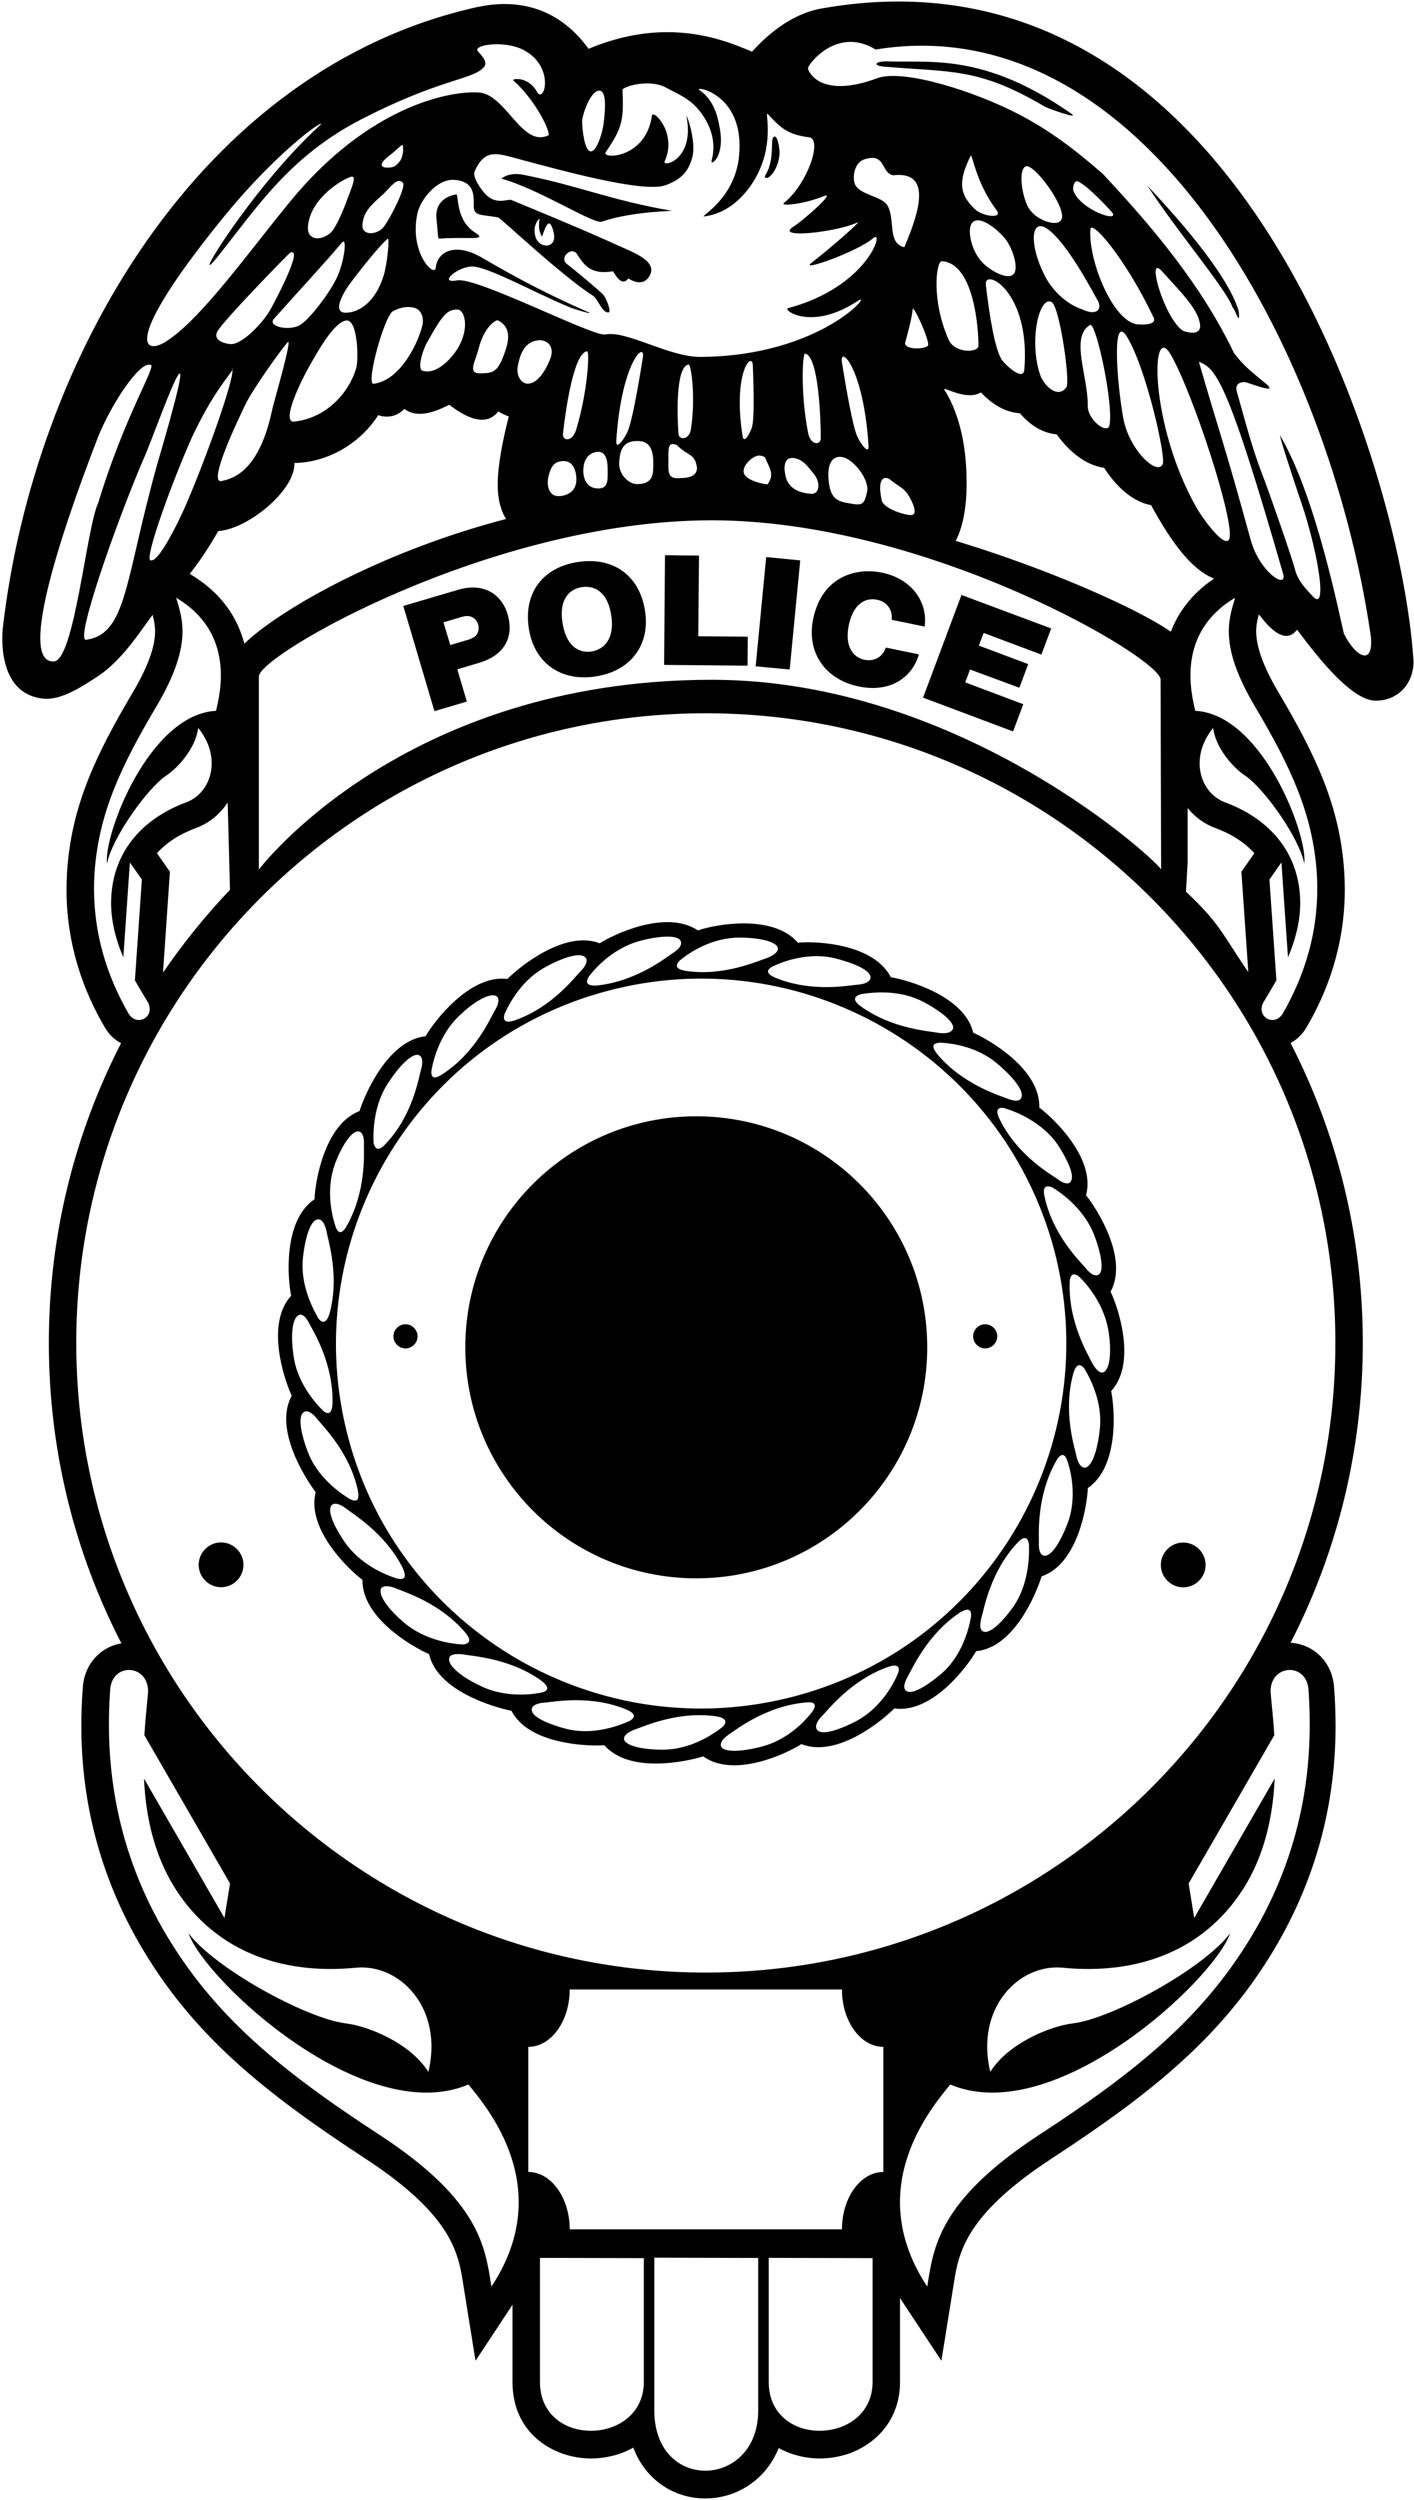 <?xml version="1.0" encoding="UTF-8"?>
<svg xmlns="http://www.w3.org/2000/svg" xmlns:xlink="http://www.w3.org/1999/xlink" width="409pt" height="723pt" viewBox="0 0 409 723" version="1.1">
<g id="surface1">
<path style=" stroke:none;fill-rule:nonzero;fill:rgb(0%,0%,0%);fill-opacity:1;" d="M 408.797 190.312 C 407.91 177.355 404.703 159.258 398.859 139.445 C 381.777 81.309 339.676 0.438 259.758 0.438 C 252.613 0.438 245.215 1.102 237.562 2.469 C 228.355 4.117 221.305 10.785 217.527 14.945 C 212.508 12.82 204.094 9.297 193.047 9.297 C 186.188 9.297 178.598 10.629 170.246 14.121 C 166.344 8.723 158.883 1.164 145.895 1.164 C 143.355 1.164 140.656 1.484 137.828 2.086 C 57.562 20.059 9.965 103.852 0.887 180.977 C 0.887 180.977 -2 201.332 13.395 202.09 C 18.477 202.09 24.031 198.312 27.621 196.027 C 34.098 191.93 38.922 185.039 42.129 180.562 C 42.891 179.516 43.559 178.594 44.129 177.801 C 44.574 179.453 44.859 180.879 44.859 182.562 C 44.859 185.801 43.812 191.105 38.383 200.281 C 27.809 218.125 20.699 232.953 19.426 251.781 C 19.301 253.621 19.238 255.402 19.238 257.18 C 19.238 273.562 24.348 286.965 30.352 297.156 C 31.492 299.121 33.113 300.68 35.02 301.664 C 21.652 327.668 14.125 357.133 14.125 388.348 C 14.125 419.652 21.684 449.184 35.113 475.219 C 29.398 476.172 24.539 480.805 23.969 487.793 C 23.684 491.41 23.523 495.191 23.523 499.031 C 23.523 518.113 27.555 539.832 40.227 561.898 C 55.531 588.445 76.422 605.082 105.633 624.195 C 131.672 641.215 132.688 652.297 134.145 661.57 C 134.211 661.887 134.273 662.234 134.305 662.551 L 137.543 682.684 L 148.242 666.488 L 148.242 688.875 C 148.242 703.957 160.406 710.941 170.914 710.941 C 173.645 710.941 176.406 710.496 179.043 709.641 C 180.473 709.164 181.84 708.562 183.172 707.797 C 186.695 717.133 194.918 722.5 204 722.5 C 213.051 722.5 221.527 717.164 225.242 707.926 C 228.926 709.957 233.117 710.941 237.086 710.941 C 239.816 710.941 242.578 710.496 245.215 709.641 C 253.215 706.941 260.328 699.828 260.328 688.875 L 260.328 664.523 C 260.551 664.902 260.805 665.285 261.059 665.664 L 272.297 682.684 L 275.535 662.551 C 275.566 662.234 275.633 661.887 275.695 661.57 C 277.156 652.297 278.172 641.215 304.207 624.195 C 333.422 605.082 354.312 588.445 369.617 561.898 C 382.285 539.832 386.316 518.113 386.316 499.031 C 386.316 495.191 386.16 491.41 385.871 487.793 C 385.27 480.234 379.617 475.41 373.301 475.059 C 386.668 449.055 394.191 419.59 394.191 388.348 C 394.191 357.102 386.668 327.637 373.301 301.633 C 375.141 300.617 376.73 299.094 377.871 297.156 C 383.871 286.965 388.984 273.562 388.984 257.18 C 388.984 255.402 388.922 253.621 388.797 251.781 C 387.523 232.953 380.41 218.125 369.84 200.281 C 364.41 191.105 363.359 185.801 363.359 182.562 C 363.359 180.816 363.648 179.387 364.121 177.672 C 364.918 178.469 371 187.668 375.141 182.117 C 376.379 183.293 389.398 202.629 397.906 202.629 C 404.48 202.629 408.863 197.613 408.863 191.328 C 408.863 190.977 408.828 190.629 408.797 190.312 Z M 173.57 26.246 C 175.871 26.734 174.734 34.277 174.594 35.75 C 174.395 37.602 172.805 43.781 170.902 43.781 C 169 43.781 168.375 36.949 168.375 35.121 C 168.375 33.301 170.93 25.699 173.57 26.246 Z M 192.648 53.516 C 197.25 51.773 199.125 49.461 200.203 45.672 C 201.621 40.801 198.215 31.867 198.613 33.883 C 200.941 46.383 191.398 48.531 192.254 46.652 C 196 38.539 188.844 31.379 188.562 33.473 C 186.801 46.055 173.797 46.082 175.215 43.984 C 179.871 37.148 180.496 34.891 180.043 26.039 C 179.984 25.086 187.594 22.746 192.422 25.223 C 197.363 27.781 200.316 28.98 203.27 33.312 C 206.051 37.367 207.074 41.859 205.824 46.465 C 205.371 48.207 209.914 45.371 208.098 36.605 C 207.871 35.516 207.133 29.254 202.305 26.039 C 200.316 24.703 215.535 26.723 213.777 45.074 C 212.586 57.684 202.133 62.773 203.668 62.586 C 212.07 61.551 217.07 54.441 219.113 50.383 C 224.055 40.664 221.102 31.922 222.066 32.957 C 225.531 36.66 227.52 38.895 234.051 39.711 C 237.969 40.199 233.598 53.215 226.781 58.66 C 225.418 59.777 232.688 59.043 238.309 56.703 C 242.059 55.176 232.289 63.809 229.449 65.578 C 223.828 69.145 242.113 67.156 248.02 64.324 C 249.555 63.59 239.391 72.469 234.676 76.035 C 231.152 78.758 248.133 72.742 252.562 68.875 C 255.973 65.906 251.371 82.844 227.918 89.133 C 226.328 89.57 234.676 95.887 248.133 87.008 C 253.02 83.824 237.629 103.02 202.59 103.211 C 193.504 103.266 181.234 95.477 175.102 96.73 C 171.637 97.465 137.902 80.012 132.227 81.074 C 126.602 82.137 132.227 77.125 136.539 77.07 C 140.914 77.016 154.145 84.395 164.48 88.727 C 166.242 89.488 172.375 91.258 170.105 90.25 C 158.914 85.32 150.34 80.91 139.211 74.402 C 131.996 70.207 126.547 72.469 126.035 77.426 C 125.75 80.422 118.254 73.066 120.754 61.656 C 121.547 57.926 126.262 51.664 131.43 52.02 C 138.016 52.48 136.883 57.684 137.051 60.105 C 137.277 62.586 139.836 62.039 144.094 62.883 C 144.773 63.02 162.836 80.066 171.523 85.512 C 173 86.438 174.191 90.66 176.066 90.332 C 176.863 90.195 175.387 85.922 174.137 84.859 C 169.934 81.102 166.582 78.406 163.969 76.336 C 161.699 74.566 165.105 71.406 166.695 73.203 C 168.629 75.98 170.273 79.629 177.258 78.461 C 177.543 78.434 179.59 83.414 181.746 80.504 C 181.746 80.504 185.266 83.035 187.367 80.504 C 191.285 75.762 182.996 72.93 178.906 71.051 C 169.309 66.668 158.121 62.066 148.012 57.871 C 146.934 57.355 143.41 59.59 140.176 55.887 C 139.379 55.012 136.539 51.281 137.277 49.594 C 140.23 42.785 143.98 44.395 149.773 45.918 C 162.723 49.379 186.348 55.938 192.648 53.516 Z M 361.074 281.121 C 353.328 269.816 352.98 267.215 343.039 257.848 L 343.516 249.559 L 343.516 233.652 C 345.551 236.191 348.246 238.223 351.484 239.43 C 356.152 241.145 359.996 243.59 362.82 246.734 L 359.074 252.098 Z M 338.66 182.691 C 336.086 180.848 332.148 178.656 327.641 176.371 C 316.434 170.754 298.113 163.004 276.426 156.398 C 276.68 155.953 279.832 150.5 279.57 138.906 C 279.57 131.824 278.426 120.902 273.059 112.551 C 273.156 112.52 273.219 112.488 273.312 112.453 C 275.504 113.219 280.5 115.5 283.73 113.473 C 286.172 116.074 290.078 119.219 295 119.504 C 297.098 121.949 300.715 125.188 305.637 125.602 C 308.242 129.188 312.973 134.363 319.355 135.285 C 321.449 138.523 326.211 144.844 332.941 146.078 C 335.516 150.781 340.5 159.48 346.09 164.18 C 347.359 165.258 349.105 166.496 351.168 167.324 C 344.562 171.77 340.754 177.23 338.66 182.691 Z M 304.199 87.371 C 306.559 88.773 309.594 110.441 308.469 111.953 C 305.887 115.617 301.727 111.199 300.828 108.285 C 297.566 98.586 300.602 85.324 304.199 87.371 Z M 315.305 93.969 C 316.988 93 322.16 116.824 320.922 122.969 C 320.359 125.77 314.516 121.461 314.629 117.254 C 314.742 108.848 309.457 97.422 315.305 93.969 Z M 345.855 146.387 C 332.48 122.453 332.816 92.809 338.551 102.402 C 344.957 113.289 357.547 151.773 355.523 155.98 C 354.176 158.566 347.879 150.051 345.855 146.387 Z M 342.172 95.664 C 336.664 91.895 331.492 73.461 335.988 78.309 C 342.172 85.102 346.559 89.52 347.117 93.832 C 347.57 97.715 342.172 95.664 342.172 95.664 Z M 336.336 134.172 C 334.762 137.836 326.441 129.969 324.867 120.695 C 322.961 109.914 321.609 90.297 325.992 97.41 C 331.613 106.684 337.234 132.016 336.336 134.172 Z M 329.449 93.816 C 322.254 93.816 314.723 75.488 315.398 66.324 C 315.621 63.309 325.402 74.52 333.496 91.445 C 335.332 94.332 329.449 93.816 329.449 93.816 Z M 310.488 55.207 C 310.148 54.348 310.715 51.438 312.285 52.73 C 315.168 54.332 320.156 59.734 321.617 61.352 C 324.203 64.586 312.621 60.812 310.488 55.207 Z M 317.543 86.934 C 318.777 89.199 317.5 91.5 313.156 89.523 C 307.648 87.688 303.715 82.945 302.027 79.391 C 297.758 70.871 298.094 63.109 302.703 66.02 C 308.887 70.012 317.316 86.828 317.543 86.934 Z M 307.09 63.332 C 306.078 65.918 300.23 63.656 298.32 61.176 C 296 59 294.168 49.5 296.633 48.133 C 299 47 308.438 59.883 307.09 63.332 Z M 296.281 106.984 C 295.945 110.324 290.887 105.582 289.875 104.18 C 287.852 101.484 286.164 91.246 285.152 82.297 C 284.59 77.34 298.191 84.129 296.281 106.984 Z M 292.969 79.449 C 291.055 81.059 284.984 77.637 282.965 74.418 C 280.715 71.199 279.59 65.566 281.5 64.156 C 283.41 62.547 287.797 65.566 290.719 68.988 C 293.078 72.004 294.879 78.039 292.969 79.449 Z M 281.98 60.473 C 276.922 55.73 277.598 51.633 280.746 45.059 C 281.195 44.086 282.207 52.816 288.277 60.797 C 290.188 63.383 284.23 62.629 281.98 60.473 Z M 283.023 100 C 283.023 102.047 276.055 102.262 274.367 98.164 C 269.309 86.738 270.77 75.422 272.457 75.527 C 281.676 76.176 283.023 94.719 283.023 100 Z M 335.699 196.578 L 335.855 251.457 C 335.855 250.062 278.836 196.578 205.891 196.578 C 116.188 196.605 74.871 251.457 74.871 251.457 L 74.871 195.688 C 74.375 189.715 142.105 150.461 205.891 150.461 C 268.469 150.461 336.164 190.605 335.699 196.578 Z M 45.402 246.734 C 48.227 243.59 52.07 241.145 56.734 239.43 C 60.641 237.969 63.723 235.336 65.848 232.062 L 66.07 239.906 L 66.516 257.309 C 59.434 264.77 52.957 272.77 47.148 281.277 L 49.148 252.098 Z M 54.988 166.02 L 54.895 165.957 C 58.133 161.828 60.992 157.352 63.117 153.574 C 71.816 153.004 85.5 141.668 85.152 133.887 C 94.203 133.793 103.855 128.742 109.41 120.043 C 109.41 120.043 113.5 121.832 116.969 118.234 C 121.168 121.5 127.258 118.359 129.953 117.059 C 132.145 118.68 139.832 124.668 144.117 118.965 C 145.004 119.504 145.988 120.012 147.164 120.426 C 145.641 126.395 143.957 134.238 143.957 140.176 C 143.957 141.539 144.02 146.336 146.371 150.082 C 117.508 157.605 93.027 169.832 79.312 179.293 C 76.074 181.516 73.055 183.832 70.676 186.152 C 68.832 179.039 64.387 171.578 54.988 166.02 Z M 110.574 56.395 C 112.762 54.488 114.832 51 116.5 52.832 C 117.668 53.668 113.16 62.715 111.027 65.57 C 109.211 67.996 104.441 68.379 104.84 64.809 C 105.18 61.621 106.656 59.828 110.574 56.395 Z M 112.816 44.855 C 113.98 43.984 116.363 41.672 116.422 41.859 C 116.988 43.875 116.109 46.027 115.77 46.465 C 114.406 48.125 114.008 48.422 112.133 48.477 C 110.457 48.531 109.012 47.688 112.816 44.855 Z M 122.172 94.105 C 121.062 98.812 116 110 108 111 C 105.812 110.875 111.082 91.75 113.594 90.02 C 116.625 88.438 118.438 88.75 119.645 88.957 C 122 89.5 122.652 92.008 122.172 94.105 Z M 123.621 98.852 C 128.023 91.035 129.246 89.539 132.312 89.512 C 134.383 89.512 135.945 94.797 132.426 100.703 C 131.09 102.938 126.66 108.465 122.316 107.238 C 120.645 106.918 122.031 101.656 123.621 98.852 Z M 112.098 69.055 C 112.781 68.457 112.043 76.137 110.992 79.648 C 108.691 87.164 103.977 90.434 99.973 90.434 C 95.969 90.434 99.18 84.715 101.594 81.527 C 103.297 79.297 109.031 71.777 112.098 69.055 Z M 103.043 106.43 C 100.996 113.453 94.5 121 84.84 121.949 C 81.406 121.598 87.281 109.75 89.383 106.074 C 91.57 102.234 96.484 93.195 100.117 92.676 C 103.523 92.215 103.754 103.977 103.043 106.43 Z M 100.234 58.227 C 99.441 60.434 97.086 66.18 95.496 67.434 C 92.371 69.938 88.734 69.258 89.078 65.445 C 89.785 57.223 99.129 51.801 101.543 51.121 C 103.504 50.574 101.344 55.098 100.234 58.227 Z M 98.793 70.262 C 100.496 68.164 99.676 74.914 97.828 79.41 C 95.758 84.445 89.539 92.152 87.406 93.516 C 84.832 96 77.07 94.656 79.23 92.207 C 84.852 85.863 94.648 75.297 98.793 70.262 Z M 78.281 89.406 C 76.066 93.41 69.934 99.754 66.668 99.508 C 65.078 99.398 61.699 98.504 62.75 96.078 C 63.969 93.273 83.676 73.176 83.934 73.066 C 87.992 71.352 79.473 87.227 78.281 89.406 Z M 83.227 98.957 C 84.703 97.402 79.195 116.41 78.852 117.965 C 77.605 123.711 74.5 137 64.5 139 C 59.5 141 68.461 122.184 71.016 116.902 C 73.203 112.379 81.578 100.699 83.227 98.957 Z M 138.395 100.961 C 140.098 94.203 143.59 92.438 143.988 92.625 C 148.305 94.805 146.969 99.133 145.977 101.992 C 143.93 107.848 142.484 107.902 138.879 107.957 C 135.215 108.039 137.43 104.688 138.395 100.961 Z M 166.73 124.035 C 165.594 128.035 162.637 127.52 162.844 125.484 C 163.375 120.227 165.824 101.84 169.836 101.598 C 170.566 101.562 170.051 112.887 166.73 124.035 Z M 172.527 130.695 C 175.113 130.285 175.766 132.898 175.766 135.543 C 175.766 138.184 176.105 141.016 173.523 141.234 C 170.059 141.531 168.723 138.809 168.723 136.168 C 168.723 133.527 169.719 131.156 172.527 130.695 Z M 163.102 133.332 C 165.969 133.332 166.82 136.629 166.707 139.051 C 166.562 141.855 164.348 143.465 161.48 143.465 C 158.613 143.465 158.016 140.059 158.699 137.555 C 159.379 134.992 160.23 133.332 163.102 133.332 Z M 159.145 103.82 C 157.641 107.551 155.367 110.902 152.727 110.953 C 150.883 111.012 149.207 108.75 149.773 105.836 C 150.312 103.031 151.449 98.809 155.68 98.402 C 158.438 98.156 160.535 100.336 159.145 103.82 Z M 185.949 103.352 C 184.547 112.191 182.727 122.324 181.48 124.91 C 180.91 126.312 178.051 130.73 178.262 127.391 C 179.766 104.535 186.73 98.5 185.949 103.352 Z M 188.965 133.754 C 188.965 136.887 189.137 140.047 184.168 139.992 C 182.121 139.992 178.801 137.402 179.113 133.562 C 179.34 130.516 179.906 127.219 184.961 127.547 C 188.199 127.766 188.965 130.621 188.965 133.754 Z M 195.773 128.691 C 199 132 201.086 131.008 201.625 135.445 C 201.426 137.652 199.523 138.277 196.23 138.277 C 192.965 138.496 193.332 136.07 193.332 132.914 C 193.332 129.754 193.105 127.574 195.773 128.691 Z M 199.191 105.406 C 199.887 105.336 201.277 114.641 199.867 124.043 C 199.398 127.359 196.383 127.246 196.258 125.531 C 195.906 121.199 195.289 105.957 199.191 105.406 Z M 217.484 123.605 C 217.172 124.754 215.195 128.801 214.781 126.07 C 211.926 107.496 217.586 101.598 217.742 105.559 C 218.055 112.867 218.211 121.316 217.484 123.605 Z M 219.453 131.727 C 221.812 131.891 221.27 132.68 222.012 133.906 C 223.289 136.52 223.516 137.883 222.039 140.031 C 221.926 140.172 216.332 139.332 215.223 137.012 C 214.371 134.859 217.578 131.891 219.453 131.727 Z M 235.254 136.859 C 237.555 139.527 236.984 142.934 234.715 142.797 C 231.676 142.633 228.098 141.57 227.219 137.676 C 226.621 134.98 226.762 132.016 229.715 132.477 C 232.555 132.969 233.832 135.199 235.254 136.859 Z M 232.863 102.262 C 236.828 102.91 237.406 121.453 237.406 126.734 C 237.406 128.781 234.41 128.996 233.684 124.902 C 231.508 113.473 232.137 102.156 232.863 102.262 Z M 243.895 132.234 C 247.074 133 251.617 138.906 250.797 142.285 C 250 145.66 249.629 146.285 246.078 145.633 C 242.617 145.008 240.117 144.789 239.637 138.473 C 239.32 134.688 240.461 131.418 243.895 132.234 Z M 251.215 128.734 C 251.422 132.078 248.566 127.656 247.992 126.254 C 246.746 123.668 244.93 113.535 243.523 104.695 C 242.746 99.844 249.707 105.879 251.215 128.734 Z M 257.715 138.875 C 259.816 140.617 261.152 140.918 262.516 142.852 C 264.02 145.113 265.809 149.113 263.309 148.953 C 260.812 148.762 255.074 146.773 254.988 144.379 C 253.668 138.332 255.785 137.27 257.715 138.875 Z M 261.859 98.918 C 262.648 96.113 263.77 91.91 263.996 89.43 C 264.109 88.027 268.492 97.406 268.492 99.672 C 268.492 101.074 261.074 101.395 261.859 98.918 Z M 261.574 71.496 C 256.516 70.309 259.102 63.41 256.629 59.312 C 255.055 56.836 249.211 56.402 247.523 53.707 C 246.512 52.309 246.625 47.133 250.109 46.055 C 256.293 44.113 254.719 49.934 258.316 50.691 C 269.445 49.395 266.184 60.715 261.574 71.496 Z M 156.672 68.387 C 156.898 68.957 158.262 62.203 159.625 65.555 C 161.781 70.918 158.262 71.68 156.473 70.562 C 154.91 69.609 154.656 68.004 154.629 66.695 C 154.57 64.52 156.047 63.074 156.047 63.293 C 155.707 66.18 156.02 66.805 156.672 68.387 Z M 64.027 63.578 C 81.746 41.688 96.145 32.945 92.227 36.539 C 72.633 54.512 53.977 85.391 62.922 74.281 C 74.336 59.984 83.707 45.199 104.664 34.418 C 126.641 23.145 136.012 23.062 139.504 19.875 C 140.867 18.648 140.867 17.672 138.227 14.812 C 136.605 13.012 145.723 11.543 151.344 14.402 C 160.715 19.223 157.395 30.25 155.348 26.574 C 152.621 21.836 147.938 22.816 148.449 23.227 C 155.262 29.27 159.523 38.746 158.586 39.156 C 150.918 42.75 146.32 27.145 138.398 26.738 C 129.965 26.246 106.535 30.66 83.793 58.434 C 71.441 73.547 58.066 92.336 48.098 98.707 C 41.371 103.039 35.492 98.871 64.027 63.578 Z M 15.508 191.285 C 5.742 191.555 16.168 157.832 28.5 126 C 32.668 116 40.5 104.5 43.5 105.5 C 45.629 105.309 36.168 119.832 28.43 145.371 C 25 152.5 21.5 191.332 15.508 191.285 Z M 24.852 185.027 C 21.668 185.168 33.5 151.5 41.406 132.965 C 43.227 129.262 50.695 108 52 108 C 53.305 108 45.953 132.555 45.555 133.973 C 36 168 36.832 183.332 24.852 185.027 Z M 43.5 162 C 41.77 161.184 50.078 138.645 55.5 126.5 C 61.715 113.246 66.684 108.23 67.242 106.898 C 67.215 106.648 67.137 106.5 67 106.5 C 67.289 106.5 67.359 106.621 67.242 106.898 C 67.617 110.09 59.59 132.453 54.379 144.574 C 53.754 146.371 46.113 163.254 43.5 162 Z M 27.348 252.316 C 28.547 235.398 34.793 221.898 45.203 204.344 C 55.613 186.789 52.902 179.312 50.945 172.852 C 68.172 183.051 63.629 200.605 62.492 205.551 C 43.184 206.562 29.934 241.289 30.945 249.781 C 32.332 242.43 42.617 227.855 48.23 224.18 C 51.387 222.09 56.625 216.387 57.316 210.492 C 64.387 219.172 61.039 229.312 53.973 231.977 C 42.113 236.348 33.09 245.281 32.207 259.035 C 31.766 265.496 33.469 271.707 35.676 276.84 L 37.57 249.402 L 41.039 254.344 L 39.02 283.496 C 40.535 286.156 41.922 288.375 42.805 289.895 C 44.949 294.078 39.652 297.055 37.191 293.129 C 31.258 282.797 26.273 269.234 27.348 252.316 Z M 142.148 661.238 C 140.324 649.871 138.93 636.465 109.973 617.484 C 81.012 598.613 61.492 582.742 47.121 557.863 C 32.855 532.984 30.387 508.641 31.891 488.375 C 32.641 480.652 42.938 481.297 42.832 489.23 C 42.613 492.129 42.078 496.523 41.758 501.777 L 66.535 544.672 L 64.926 554.645 L 41.652 514.324 C 42.078 523.867 44.012 534.484 49.48 544.137 C 61.172 564.297 81.441 571.16 103 569.016 C 115.656 567.836 128.312 580.703 123.914 599.148 C 118.551 590.676 106.324 585.852 99.891 585.102 C 88.629 583.707 62.137 569.23 54.52 559.043 C 59.238 572.66 105.254 615.555 135.5 602.797 C 140.969 609.551 160.918 632.82 142.148 661.238 Z M 186.227 688.797 C 186.227 707.176 156.184 708.113 156.184 688.797 L 156.184 652.934 L 186.227 653.008 Z M 219.312 697.062 C 219.312 719.707 189.266 720.859 189.266 697.062 L 189.266 652.867 L 219.312 652.961 Z M 252.395 688.797 C 252.395 707.176 222.352 708.113 222.352 688.797 L 222.352 652.934 L 252.395 653.008 Z M 255.508 628.09 C 248.891 628.09 243.539 635.543 243.539 644.676 L 164.785 644.676 C 164.785 635.543 159.406 628.09 152.816 628.09 L 152.816 591.906 C 159.406 591.906 164.785 584.492 164.785 575.32 L 243.539 575.32 C 243.539 584.492 248.891 591.906 255.508 591.906 Z M 378.461 488.375 C 379.961 508.641 377.496 532.984 363.23 557.863 C 348.855 582.742 329.336 598.613 300.379 617.484 C 271.418 636.465 270.023 649.871 268.203 661.238 C 249.434 632.82 269.383 609.551 274.852 602.797 C 305.098 615.555 351.109 572.66 355.828 559.043 C 348.215 569.23 321.723 583.707 310.461 585.102 C 304.023 585.852 291.797 590.676 286.434 599.148 C 282.035 580.703 294.695 567.836 307.352 569.016 C 328.906 571.16 349.18 564.297 360.871 544.137 C 366.34 534.484 368.27 523.867 368.699 514.324 L 345.426 554.645 L 343.816 544.672 L 368.594 501.777 C 368.27 496.523 367.734 492.129 367.52 489.23 C 367.414 481.297 377.711 480.652 378.461 488.375 Z M 386.258 388.348 C 386.258 488.895 304.719 570.426 204.16 570.426 C 103.598 570.426 22.059 488.895 22.059 388.348 C 22.059 287.797 103.598 206.266 204.16 206.266 C 304.719 206.266 386.258 287.797 386.258 388.348 Z M 380.875 252.316 C 381.949 269.234 376.965 282.797 371.031 293.129 C 368.57 297.055 363.273 294.078 365.418 289.895 C 366.301 288.375 367.688 286.156 369.203 283.496 L 367.184 254.344 L 370.652 249.402 L 372.547 276.84 C 374.754 271.707 376.461 265.496 376.02 259.035 C 375.133 245.281 366.109 236.348 354.25 231.977 C 347.184 229.312 343.84 219.172 350.906 210.492 C 351.598 216.387 356.836 222.09 359.992 224.18 C 365.605 227.855 375.891 242.43 377.277 249.781 C 378.289 241.289 365.039 206.562 345.73 205.551 C 344.594 200.605 340.051 183.051 357.277 172.852 C 355.32 179.312 352.609 186.789 363.02 204.344 C 373.43 221.898 379.676 235.398 380.875 252.316 Z M 361.738 156.039 C 353.758 126.934 352.406 124.238 346.785 104.621 C 351.734 106.562 354.992 109.797 371.18 166.066 C 372.305 170.488 364.324 165.527 361.738 156.039 Z M 388.727 183.246 C 387.488 178.289 380.668 143.5 370.289 126.004 C 369.617 124.711 374 138.402 376.359 145.191 C 381.082 159.098 384.23 177.316 379.734 172.469 C 377.82 170.418 375.348 167.938 374.562 164.598 C 373.551 160.824 367.254 142.715 365.121 137.215 C 362.195 129.672 360.062 121.367 358.039 114.254 C 357.699 113.176 356.688 110.59 359.949 110.48 C 360.848 110.48 370.18 114.363 366.242 111.02 C 361.637 107.246 359.5 105.523 356.914 102.07 C 347.695 82.777 333.758 66.066 319.031 50.328 C 311.051 43.32 303.629 37.715 294.75 33.078 C 282.16 26.504 261.363 19.82 253.719 22.621 C 237.758 28.551 233.934 21.113 233.711 19.82 C 233.484 18.852 242.027 7.422 253.27 14.32 C 330.496 1.711 384.23 100.023 396.484 183.785 C 397.496 192.734 392.211 190.254 388.727 183.246 "/>
<path style=" stroke:none;fill-rule:nonzero;fill:rgb(0%,0%,0%);fill-opacity:1;" d="M 221.652 51.469 C 222.391 51.688 225.09 49.262 225.488 44.473 C 225.602 43.082 224.891 39.27 224.039 39.488 C 222.988 39.762 223.5 41.773 223.129 45.207 C 222.535 50.461 220.289 51.086 221.652 51.469 "/>
<path style=" stroke:none;fill-rule:nonzero;fill:rgb(0%,0%,0%);fill-opacity:1;" d="M 256.066 17.727 C 252.695 17.941 252.918 18.914 255.281 19.238 C 275.289 20.961 282.934 19.453 302.27 30.879 C 304.18 31.742 311.262 34.223 310.25 33.145 C 284.621 15.031 268.77 18.266 256.066 17.727 "/>
<path style=" stroke:none;fill-rule:nonzero;fill:rgb(0%,0%,0%);fill-opacity:1;" d="M 145.004 51.656 C 156.223 54.762 171.926 65.109 174.168 64.074 C 183.141 60.969 196.602 60.969 194.355 60.969 C 176.41 57.863 167.438 53.727 151.734 50.621 C 147.25 49.586 145.004 51.656 145.004 51.656 "/>
<path style=" stroke:none;fill-rule:nonzero;fill:rgb(0%,0%,0%);fill-opacity:1;" d="M 331.863 53.684 C 340.855 67.48 354.91 83.867 356.594 89.043 C 357.156 89.043 358.844 95.078 358.281 89.902 C 354.91 78.691 339.172 61.445 331.863 53.684 "/>
<path style=" stroke:none;fill-rule:nonzero;fill:rgb(0%,0%,0%);fill-opacity:1;" d="M 137.473 67.293 C 131.621 63.645 132.758 56.102 131.965 56.211 C 128.156 56.836 125.801 59.367 126.254 63.371 C 126.684 67.129 126.598 69.062 127.023 69.008 C 135.086 68.383 141.363 69.742 137.473 67.293 "/>
<path style=" stroke:none;fill-rule:nonzero;fill:rgb(0%,0%,0%);fill-opacity:1;" d="M 293.031 211.52 L 295.984 203.645 L 279.188 197.328 L 280.586 193.613 L 294.84 198.883 L 297.414 192.059 L 283.125 186.691 L 284.523 183.039 L 301.223 189.297 L 304.051 181.738 L 278.109 172.055 L 266.996 201.742 L 293.031 211.52 "/>
<path style=" stroke:none;fill-rule:nonzero;fill:rgb(0%,0%,0%);fill-opacity:1;" d="M 167.551 162.465 C 157.07 163.895 151.516 171.355 152.91 181.387 C 154.277 191.359 161.836 197.043 171.867 195.676 C 182.344 194.246 187.965 186.629 186.633 177.039 C 185.234 166.75 177.742 161.066 167.551 162.465 Z M 171.012 188.406 C 167.391 188.914 163.613 186.883 162.629 179.609 C 161.801 173.609 164.438 170.34 168.406 169.766 C 172.219 169.258 175.898 171.387 176.852 178.246 C 177.742 184.723 174.758 187.867 171.012 188.406 "/>
<path style=" stroke:none;fill-rule:nonzero;fill:rgb(0%,0%,0%);fill-opacity:1;" d="M 248.355 198.504 C 257.344 200.406 263.852 196.027 265.789 189.23 L 256.199 187.262 C 255.375 189.93 252.93 191.391 250.039 190.785 C 246.895 190.152 244.199 187.07 245.531 180.723 C 246.863 174.434 250.453 172.719 253.785 173.449 C 256.582 174.023 258.266 176.434 257.914 179.23 L 267.441 181.199 C 268.426 174.402 264.012 167.48 255.184 165.609 C 247.309 163.988 237.719 166.91 235.211 178.977 C 233.242 188.406 238.449 196.438 248.355 198.504 "/>
<path style=" stroke:none;fill-rule:nonzero;fill:rgb(0%,0%,0%);fill-opacity:1;" d="M 132.496 170.562 L 116.652 175.23 L 125.668 205.648 L 135.035 202.883 L 132.273 193.551 L 138.371 191.738 C 146.086 189.516 148.719 184.117 146.816 177.609 C 145.004 171.578 139.605 168.434 132.496 170.562 Z M 135.48 184.977 L 130.242 186.531 L 128.273 179.961 L 133.797 178.34 C 135.988 177.672 137.703 178.723 138.273 180.469 C 138.848 182.594 138.02 184.246 135.48 184.977 "/>
<path style=" stroke:none;fill-rule:nonzero;fill:rgb(0%,0%,0%);fill-opacity:1;" d="M 202.191 160.656 L 192.348 160.559 L 192.094 192.277 L 216.223 192.504 L 216.289 184.117 L 201.969 183.992 L 202.191 160.656 "/>
<path style=" stroke:none;fill-rule:nonzero;fill:rgb(0%,0%,0%);fill-opacity:1;" d="M 231.465 162.051 L 221.621 161.098 L 218.574 192.691 L 228.418 193.613 L 231.465 162.051 "/>
<path style=" stroke:none;fill-rule:nonzero;fill:rgb(0%,0%,0%);fill-opacity:1;" d="M 321.238 373.527 C 326.48 363.891 317.352 349.691 314.141 345.633 C 317.012 334.984 304.672 323.32 300.613 320.277 C 300.953 309.121 286.074 300.668 281.512 298.641 C 278.973 287.992 262.574 283.426 257.672 282.582 C 252.598 272.777 235.863 272.102 230.789 272.609 C 223.52 264.156 206.613 267.367 201.879 269.059 C 192.75 262.973 177.703 270.074 173.477 272.777 C 163.332 268.891 150.316 279.539 146.766 283.09 C 135.945 281.738 125.633 295.262 123.094 299.656 C 112.273 300.84 105.512 316.391 103.992 321.293 C 93.848 325.18 91.141 341.746 90.973 346.816 C 81.844 352.902 83.195 369.809 84.211 374.711 C 76.77 382.824 82.18 398.883 84.379 403.613 C 79.137 413.25 88.27 427.449 91.312 431.508 C 88.605 442.156 100.777 453.82 104.836 456.863 C 104.668 467.852 119.375 476.301 124.109 478.328 C 126.477 488.98 142.875 493.715 147.949 494.727 C 152.852 504.363 169.758 505.039 174.828 504.699 C 182.098 512.984 198.496 509.434 203.402 507.91 C 212.363 514.336 227.578 507.066 231.805 504.363 C 242.117 508.422 255.137 497.602 258.688 494.051 C 269.676 495.574 279.82 481.879 282.355 477.484 C 293.344 476.473 299.77 460.75 301.289 455.848 C 311.773 452.297 314.477 435.395 314.645 430.324 C 323.777 424.066 322.422 407.336 321.41 402.262 C 328.848 394.148 323.438 378.09 321.238 373.527 Z M 316.523 357.219 C 318.215 361.613 319.398 366.855 318.047 368.375 C 317.031 369.391 315.512 368.547 313.988 366.684 C 312.469 364.824 304.52 357.219 302.152 346.062 C 301.477 343.188 302.492 342.684 304.352 343.355 C 307.734 345.387 313.82 350.117 316.523 357.219 Z M 305.883 330.918 C 308.418 334.805 310.953 339.707 309.77 341.566 C 309.266 342.75 307.406 342.242 305.547 340.723 C 303.516 339.367 294.047 333.789 289.145 323.648 C 287.793 320.945 288.637 320.098 290.496 320.438 C 294.387 321.621 301.488 324.664 305.883 330.918 Z M 289.062 308.105 C 292.613 311.148 296.164 315.207 295.488 317.234 C 295.148 318.586 293.457 318.586 291.09 317.574 C 288.895 316.727 278.41 313.516 271.141 304.895 C 269.281 302.527 269.789 301.684 271.816 301.516 C 275.875 301.684 283.312 302.867 289.062 308.105 Z M 267.102 289.73 C 271.324 291.93 275.723 295.141 275.723 297.168 C 275.555 298.52 273.863 299.027 271.496 298.691 C 269.129 298.184 258.141 297.676 248.84 290.914 C 246.645 289.223 246.98 288.211 248.84 287.531 C 252.73 286.855 260.336 286.18 267.102 289.73 Z M 241.645 277.148 C 246.211 278.332 251.281 280.191 251.789 282.387 C 251.961 283.738 250.438 284.586 248.07 284.754 C 245.535 284.922 234.883 287.121 224.23 282.727 C 221.527 281.543 221.695 280.527 223.387 279.516 C 226.938 277.824 234.207 275.289 241.645 277.148 Z M 213.906 271.129 C 218.641 271.129 223.883 271.973 224.898 273.832 C 225.402 275.016 224.051 276.199 221.855 277.043 C 219.488 277.723 209.512 282.453 198.355 280.762 C 195.48 280.258 195.141 279.242 196.664 277.723 C 199.707 275.184 206.133 271.129 213.906 271.129 Z M 170.309 282.449 C 172.676 279.234 178.086 273.828 185.527 271.969 C 190.09 270.785 195.332 270.277 196.684 271.797 C 197.531 272.98 196.684 274.336 194.484 275.688 C 192.457 277.039 184.004 283.801 172.676 284.984 C 169.633 285.152 169.297 284.141 170.309 282.449 Z M 145.926 293.242 C 147.617 289.523 151.336 282.934 158.27 279.383 C 162.324 277.184 167.398 275.324 169.09 276.68 C 170.27 277.523 169.594 279.215 167.902 280.902 C 166.215 282.594 159.621 291.383 148.801 295.102 C 146.094 295.949 145.418 295.102 145.926 293.242 Z M 124.789 309.594 C 125.465 305.707 127.664 298.27 133.414 293.199 C 136.793 289.988 141.359 287.113 143.387 287.961 C 144.57 288.465 144.402 290.156 143.051 292.355 C 141.867 294.383 137.469 304.523 128.004 310.609 C 125.465 312.301 124.621 311.625 124.789 309.594 Z M 112.621 312.652 C 115.156 308.766 118.879 304.711 120.906 305.047 C 122.258 305.387 122.43 307.074 121.75 309.441 C 121.074 311.809 119.383 322.629 111.438 330.91 C 109.578 332.938 108.562 332.434 108.059 330.57 C 107.887 326.516 108.227 318.906 112.621 312.652 Z M 96.973 336.32 C 98.66 331.926 101.367 327.359 103.395 327.191 C 104.75 327.023 105.426 328.715 105.258 331.078 C 105.258 333.617 105.934 344.434 100.352 354.406 C 99 356.941 97.816 356.773 97.141 354.914 C 95.789 351.027 94.266 343.59 96.973 336.32 Z M 87.691 363.18 C 88.199 358.617 89.551 353.375 91.582 352.699 C 92.934 352.191 93.949 353.715 94.457 356.082 C 94.793 358.445 98.344 368.93 95.301 379.914 C 94.457 382.621 93.273 382.789 92.09 381.27 C 90.059 377.719 86.676 370.785 87.691 363.18 Z M 86.199 380.438 C 87.211 379.594 88.566 380.777 89.578 382.973 C 90.762 385.172 96.512 394.469 96.172 405.965 C 96.004 408.836 94.988 409.176 93.469 407.992 C 90.594 405.117 85.691 399.199 84.844 391.594 C 84.168 386.859 84.34 381.621 86.199 380.438 Z M 88.98 419.711 C 87.289 415.316 86.105 410.074 87.629 408.555 C 88.641 407.539 90.164 408.387 91.684 410.242 C 93.207 412.273 101.152 419.879 103.52 431.035 C 104.027 433.91 103.184 434.418 101.32 433.57 C 97.941 431.543 91.684 426.98 88.98 419.711 Z M 99.781 446.047 C 97.078 442.16 94.711 437.426 95.727 435.566 C 96.402 434.383 98.094 434.723 100.121 436.242 C 101.98 437.766 111.449 443.344 116.52 453.484 C 117.703 456.188 117.027 456.867 115 456.527 C 111.109 455.344 104.18 452.301 99.781 446.047 Z M 116.535 468.941 C 112.984 465.898 109.602 461.844 110.109 459.645 C 110.449 458.461 112.309 458.461 114.504 459.309 C 116.703 460.32 127.184 463.363 134.625 472.156 C 136.484 474.352 135.809 475.367 133.949 475.535 C 129.891 475.367 122.281 474.016 116.535 468.941 Z M 138.355 487.227 C 134.129 485.199 129.734 481.984 129.902 479.789 C 129.902 478.438 131.594 478.098 134.129 478.438 C 136.496 478.941 147.484 479.449 156.613 486.043 C 158.98 487.902 158.645 488.918 156.785 489.426 C 152.727 490.27 145.117 490.777 138.355 487.227 Z M 163.828 499.965 C 159.262 498.781 154.191 496.754 153.852 494.727 C 153.516 493.375 155.035 492.527 157.574 492.359 C 159.941 492.191 170.758 489.992 181.242 494.387 C 183.945 495.57 183.777 496.586 182.258 497.602 C 178.535 499.289 171.266 501.824 163.828 499.965 Z M 191.59 505.984 C 186.855 505.984 181.613 505.141 180.598 503.281 C 180.09 502.098 181.441 500.914 183.812 500.07 C 186.008 499.395 195.984 494.66 207.312 496.352 C 210.184 496.855 210.355 498.039 209 499.395 C 205.789 501.93 199.363 505.984 191.59 505.984 Z M 235.156 494.703 C 232.789 497.914 227.551 503.324 219.941 505.184 C 215.379 506.367 210.137 506.875 208.781 505.352 C 207.938 504.34 208.953 502.816 210.98 501.465 C 213.008 500.113 221.633 493.352 232.961 492.336 C 235.832 492 236.172 493.012 235.156 494.703 Z M 259.738 483.906 C 258.215 487.629 254.328 494.219 247.566 497.77 C 243.34 499.965 238.266 501.824 236.574 500.473 C 235.562 499.629 236.07 497.938 237.758 496.246 C 239.449 494.559 246.215 485.766 256.863 482.047 C 259.738 481.035 260.414 482.047 259.738 483.906 Z M 280.871 467.5 C 280.195 471.387 278.164 478.824 272.418 483.898 C 268.867 486.941 264.301 489.984 262.441 489.137 C 261.09 488.629 261.43 486.77 262.609 484.742 C 263.797 482.715 268.191 472.57 277.656 466.316 C 280.195 464.797 281.039 465.473 280.871 467.5 Z M 230.105 490.465 C 173.809 505.508 115.82 472.207 100.773 415.918 C 85.727 359.629 119.199 301.648 175.5 286.602 C 231.797 271.559 289.617 304.859 304.836 361.148 C 319.883 417.609 286.406 475.422 230.105 490.465 Z M 293.227 464.457 C 290.523 468.344 286.805 472.234 284.773 471.895 C 283.422 471.727 283.254 470.035 283.93 467.668 C 284.605 465.305 286.465 454.484 294.242 446.199 C 296.27 444.004 297.285 444.512 297.621 446.539 C 297.793 450.426 297.453 458.203 293.227 464.457 Z M 308.785 440.574 C 307.098 444.969 304.562 449.699 302.363 449.871 C 301.012 450.039 300.336 448.348 300.504 445.98 C 300.504 443.445 299.828 432.629 305.406 422.652 C 306.758 420.117 307.941 420.289 308.617 422.148 C 309.973 425.867 311.492 433.473 308.785 440.574 Z M 318.066 413.715 C 317.559 418.445 316.207 423.52 314.18 424.363 C 312.824 424.699 311.812 423.348 311.305 420.812 C 310.797 418.445 307.414 408.137 310.461 397.148 C 311.305 394.273 312.488 394.273 313.672 395.797 C 315.699 399.176 319.082 406.105 318.066 413.715 Z M 319.379 396.719 C 318.363 397.395 317.012 396.211 315.828 394.016 C 314.812 391.816 309.066 382.52 309.402 371.195 C 309.402 368.32 310.59 367.98 312.109 369.164 C 314.984 371.871 319.719 377.953 320.73 385.562 C 321.406 390.125 321.238 395.535 319.379 396.719 "/>
<path style=" stroke:none;fill-rule:nonzero;fill:rgb(0%,0%,0%);fill-opacity:1;" d="M 342.246 459.023 C 345.805 459.023 348.723 456.105 348.723 452.547 C 348.723 448.992 345.805 446.07 342.246 446.07 C 338.691 446.07 335.77 448.992 335.77 452.547 C 335.77 456.105 338.691 459.023 342.246 459.023 "/>
<path style=" stroke:none;fill-rule:nonzero;fill:rgb(0%,0%,0%);fill-opacity:1;" d="M 63.945 446.039 C 60.387 446.039 57.465 448.961 57.465 452.516 C 57.465 456.07 60.387 458.992 63.945 458.992 C 67.5 458.992 70.422 456.07 70.422 452.516 C 70.422 448.961 67.5 446.039 63.945 446.039 "/>
<path style=" stroke:none;fill-rule:nonzero;fill:rgb(0%,0%,0%);fill-opacity:1;" d="M 284.969 382.949 C 283.062 382.949 281.473 384.535 281.473 386.441 C 281.473 388.348 283.062 389.934 284.969 389.934 C 286.871 389.934 288.461 388.348 288.461 386.441 C 288.461 384.535 286.871 382.949 284.969 382.949 "/>
<path style=" stroke:none;fill-rule:nonzero;fill:rgb(0%,0%,0%);fill-opacity:1;" d="M 117.285 382.949 C 115.383 382.949 113.793 384.535 113.793 386.441 C 113.793 388.348 115.383 389.934 117.285 389.934 C 119.191 389.934 120.777 388.348 120.777 386.441 C 120.777 384.535 119.191 382.949 117.285 382.949 "/>
<path style=" stroke:none;fill-rule:nonzero;fill:rgb(0%,0%,0%);fill-opacity:1;" d="M 201.395 322.809 C 164.5 322.809 134.59 352.719 134.59 389.617 C 134.59 426.512 164.5 456.422 201.395 456.422 C 238.293 456.422 268.203 426.512 268.203 389.617 C 268.203 352.719 238.293 322.809 201.395 322.809 "/>
</g>
</svg>
